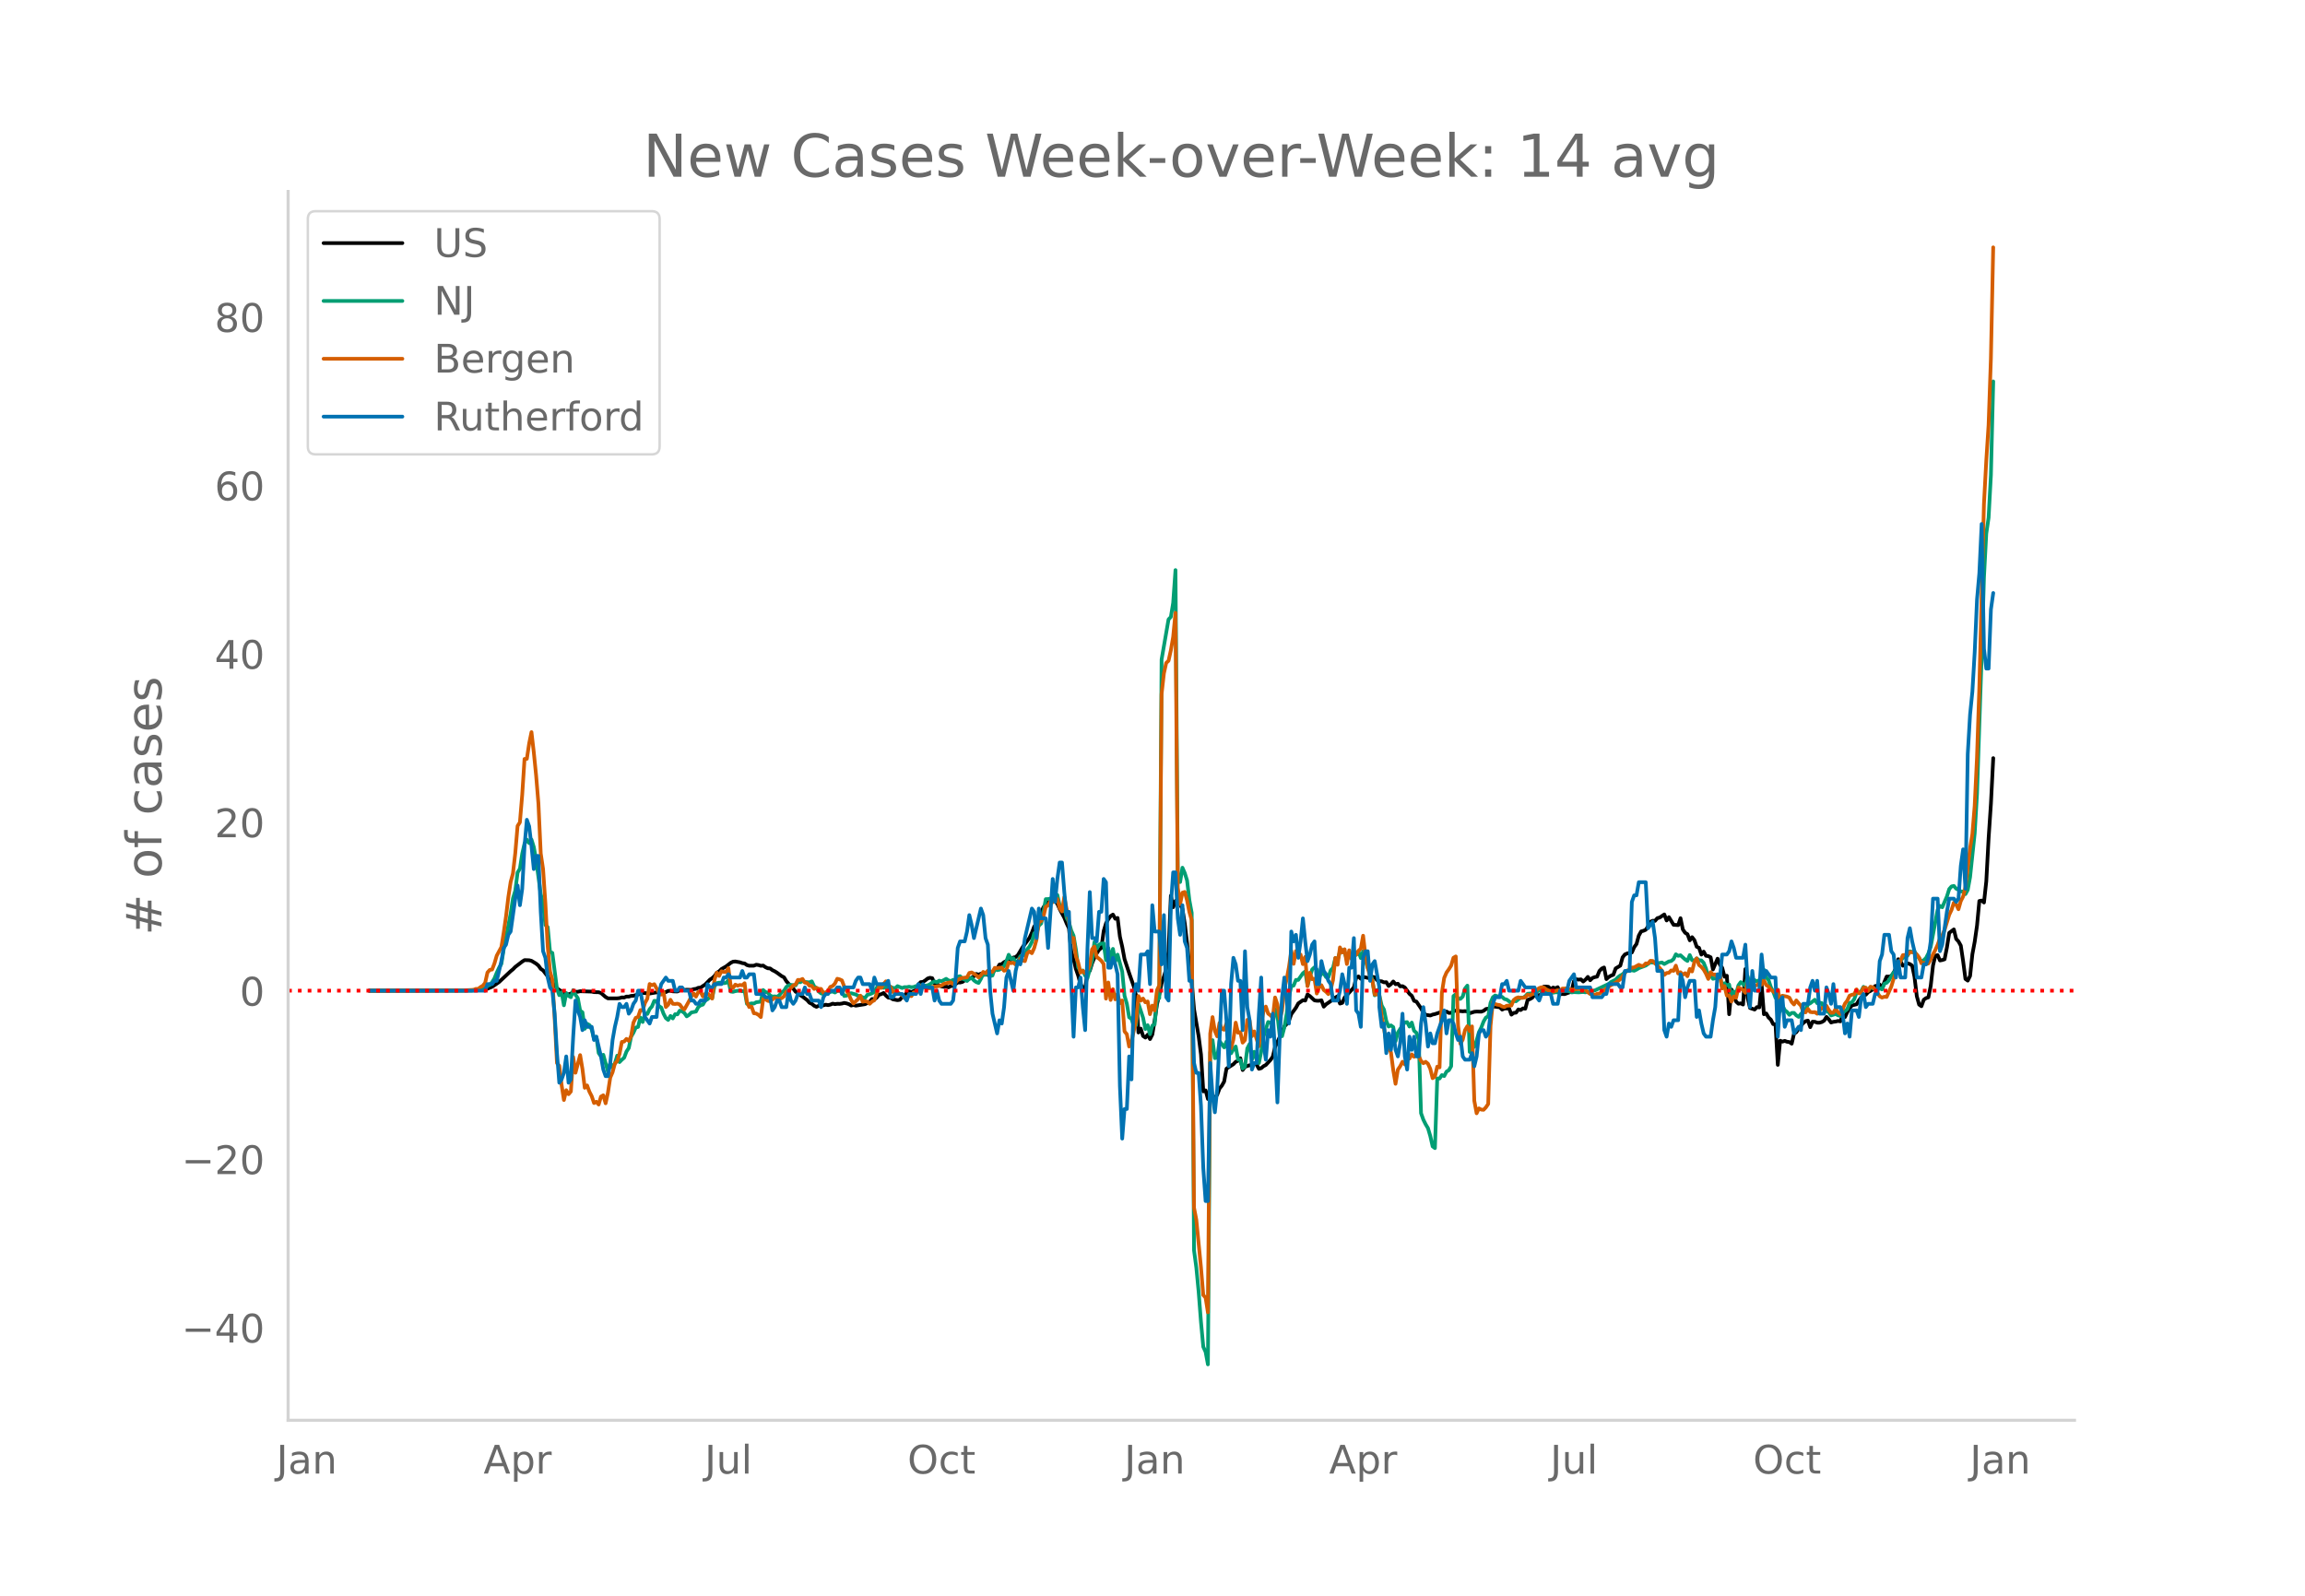 <svg height="864" viewBox="0 0 936 648" width="1248" xmlns="http://www.w3.org/2000/svg" xmlns:xlink="http://www.w3.org/1999/xlink"><defs><style>*{stroke-linecap:butt;stroke-linejoin:round}</style></defs><g id="figure_1"><path d="M0 648h936V0H0z" style="fill:#fff" id="patch_1"/><g id="axes_1"><path d="M117 576.72h725.4V77.76H117z" style="fill:none" id="patch_2"/><path clip-path="url(#pf8b1757e3a)" d="m149.973 402.288 41.392-.106 4.704-.253 1.881-.428 1.882-.797 1.881-1.272.94-.654 4.705-4.407.94-.77.941-.963 2.822-2.166.94-.61 1.882.062.941.238 1.882 1.137.94.786.941 1.334.94.63 5.645 7.3 1.882 1.245 1.881.975.94.21.942-.303.94-.7 1.882-.06.94-.208 4.704.151.94.213 1.882.046.941.3 1.882 1.65.94.538 3.763-.01.941-.1.94-.278.941.053.941-.405.94.028.942-.295.94-.049 1.882-.528.94-.51.941-.12 2.823.25 2.822-.477.94.105.941-.24 1.882.026.94-.491.941-.038.94.226 1.882.065.941-.536.94-.357.942.295.94-.126 1.882.073.94-.312.941-.116.941-.428.94-.088 1.882-1.253 1.882-1.95.94-.63.941-.859.94-1.333.942-.555.94-.939 1.882-1.07 1.881-1.466.941-.468.94-.076 1.882.337.94.333.942.138.94.654.941.27 1.882-.027.94-.388.941.135.94.305.942-.105.94.664.941.445.94.059.941.707.941.448.94.601 1.882 1.376.941.476.94 1.57 1.882 2.131.941.882.94 1.254.942.531.94.87.941.587 1.881 1.433.941 1.076.94.429.942.784.94.44.941-.428.94-.03.942-.146.94-.261.941.178.94-.205.942-.406.94.217.941-.152.94.041.941-.133.941-.253.94.187.942.307.94.558.941-.238.94.287 3.764-.601 1.881-.98.941-1.116.94.12.941-.657.941-1.19.94-.25.942-.474.94 1.057.941.823.94.106.942.59 1.881.356.94-.167.942-1.164.94-.402.941-1.4.94-.482.941.314 1.882-.856.94-2.187.941-.989.941-.104.94-.612.942-.761.94-.3.941.178.94 2.182 1.882.7.941.449.94.172.941-.177.941.391.941-.52.94-.074 1.882-1.395.94.023.942-.222.94-.654.941-.237 1.882-.86.94-.578.941-.93.94.295.942-.397.94.568.941-.523.94.489.941.014.941-.704.94-1.633.942-.158.94-1.756.941-.168.94-.805.942-.488 1.881-.565.94-.847.942-.145.94-.88 1.882-3.18 1.881-2.532.94-1.294.942-2.028.94-2.496.941-1.277.94-1.992.942-2.538.94-2.045 1.882-2.533 1.881-.526.941.508.94 1.16.941 2.146 1.882 3.498.94 2.315.941 1.971.941 9.44.94 3.102.942 3.992.94 2.712.941 3.579.94 1.154.942.657.94-6.765.941-.608.94-3.08.941-2.248.941-1.772.94-1.433.942-.762.94-6.848.941-3.138.94-1.663.942-1.263.94-.62.941 1.707.94-.337.942 7.61.94 4.083.941 5.056 1.881 5.682 1.882 5.404.94 3.847.941 14.842.941-1.573.94 2.986.942.66.94-1.187.941 1.78.94-1.863.942-5.63.94-6.577.941-4.02.94-4.628.941-2.642.941-3.281.941-6.96.94-22.61.941 4.662.941-2.555.94.968.942.33.94 2.07.941 5.83.94 7.982.942 9.265.94 6.541.941 11.016 1.882 11.006.94 7.32.941 15.021.94-.403.941 3.494.941-3.049.94 2.327.942.23.94-1.229.941-2.529.94-1.161.942-1.662.94-5.244 2.823-1.816.94-.98.941-.404.94-1.035.941 4.787.941-1.298 1.882-.657.94.218.941-1.03.94.568.942 1.711.94-.263.941-.802.94-.498 1.882-2.04.941-1.334.94-3.95 2.823-6.07.94-2.247.941-.986.941-1.43.94-2.601 1.882-2.591.941-1.73 1.882-1.328.94.166.941-2.502.94.679 1.882 1.744.94.136h.942l.94-.165.941 2.574.94-.96 2.823-1.941.94-.816.942-.524.94 2.997.941-.295.94-2.187 3.764-4.068.94-3.972.941-.51.94.945.942-.744 2.822.573.94-.618.941.184.941 1.178.94.4.941.066.941.42.941-.061.94 1.54.941-.735.941-1.088.94 1.104.942-.2.94 1.066.941-.082.94.56 1.882 2.563.941.798.94 2.052.942.3 1.881 2.77.94 1.823.941.77 1.882.292.94-.385.941-.195 2.823-.953.94.181.941-.264.94.572.942-.037.94-.71.941-.166 2.822.253.94-.082.942.124.94.741 1.882-.607.94-.08 1.882.044.94-.353.942-.73.94-.14.941-.285.94-.55.941.036 1.882.24.94.95.941-.44 1.882-.052.94 2.535.941-.716.941-.095.94-1.304.942.25.94-.686.941.134.94-3.559.941-.341.941-.547.94-1.175.942.152.94-.02.941-.347.94-3.119.942-.03.94.106.941.985.94-.69.942.31.94-.46.941 2.871.94-.103.941.046 1.882-.694.94-.61.941-4.01.941-.714.94.156.942-.116.94.87.941-.78.94-1.088.942 1.358.94-.94.941-.34.94-.193.941-2.314.941-.963.941-.438.94 4.724.941-.85.941-.556.94-.346.942-2.587 1.881-1.137.94-3.365.942-1.186.94-.4 1.882-.395.94-2.144.941-1.29.941-3.424.94-1.691.941-.255.941-.415.94-1.436.942-1.813.94-.42.941.06.94-1.105.942-.243 1.881-1.265.94 2.451.942-1.344 1.881 3.098 1.881.128.941-2.807.94 4.561.942 1.366.94.568.941 2.49.94-1.276.942 1.222.94 2.67.941.437.94 2.747.942-1.211.94 1.692.941.137.94.458.941 4.953 1.882-4.381.94 2.464.941 1.24.941 3.63.94-.41.942 15.636.94-10.047 1.882 4.932.94.853.941-.149.941.48.94-14.426.941 11.796.941 4.023 1.882.638.94-1.002.941.139.94-9.418.942 12.177.94-.305.941 1.63.94.875.942 1.82.94.065.941 16.483.94-9.81.941.37.941-.3.94.362.942.12.94.655.941-4.078.94-.595.942-1.499 1.881-2.254.94-.722.942-.218.94 2.653.941-2.204.94.031.941.356.941.01.941-.267.94-.559.941-1.521.941.979.94 1.293.942-.281.94-.118.941-.236.94.167.942-2.422.94.687.941-2.033.94-1.539.941-1.175 1.882-.45.94-1.538.941-1.296.941-.762.94-.292.942-1.065.94-.465.941-.614.94-1.367.942-.17.94-.47.941 1.692.94-2.69.942-2.224.94.019.941-.235.94-1.338.941-1.86.941-3.63.94.948.942 1.702.94-.34.941-.624.94.28.942.646.94 4.535.941 7.868.94 3.412.942.665.94-2.623.941-.671.94-.31.941-4.63.941-8.293.94-4.004.942-.213.94 2.169.941-.18.94-.308.942-4.78.94-5.949 1.882-1.398.94 3.869.941 1.016.941 1.699.94 6.332.941 7.207.941.668.94-1.897.942-8.847.94-5.053.941-6.573.94-9.97.942-.172.94.795.941-8.594.94-17.498.942-14.025.94-18.512h0" style="fill:none;stroke:#000;stroke-linecap:round;stroke-width:1.5" id="line2d_1"/><path clip-path="url(#pf8b1757e3a)" d="m149.973 402.287 41.392-.074 2.822-.179 1.882-.443.94-.412.941-.828.94-.38.942-1.141.94-1.52.941-2.33.94-2.022.942-1.543.94-5.943 2.823-14.483.94-6.18.941-3.138.94-7.373.941-1.537.941-6.095.94-4.167.942-1.55.94 1.421.941-1.45.94 3.043.942 5.255 1.881 13.908.94 3.757.942 8.721.94.866.941 10.03.94.452 1.882 14.595.94 2.577.942-1.199.94 5.294.941-4.978.94 1.15.942.547.94-2.86.941 1.881.94 1.386.942 5.025.94.701.941 6.692.94-2.041.941.522.941 1.843.94 3.84.942-.867.94 6.554.941 1.32.94-.616 1.882 6.832.941-3.419.94 1.686.942-1.623.94-3.121.941 2.61.94-.971.941-.787.941-2.522.94-1.43.942-4.62.94-1.573.941-2.104.94-.267.942-3.809.94 1.801.941-3.366.94.116.942-1.967.94-1.1.941-2.272.94.03.941 2.083.941.607.94 2.503.942 1.799.94.74.941-1.629.94 1.02.942-1.724.94.072.941-1.51.94.291.942.66.94 1.362.941-.6.94-.973 1.882-.377.941-1.812.94-.726.941-.287.941-1.644.94-.525.942-.892.94.402.941-4.802.94-1.257.942-.184.94.011.941.198.94-.143.941-1.034.941 4.57.941.119.94-.289 1.882-.264.94.341.942-.302.94 5.371.941.074.94-.245.942.086.94-.545 1.882-.234.94-4.73.941.842.941.192.94 1.183.941.448.941-.077.94.126.942-.6.94-1.198.941-.578.94-1.556.942-.699.94-.176 1.882.212.94-1.485.941.209.941-.512.94.388 1.882.173.94-.415.942 2.03.94.69.941 1.41.94.757.942.28.94-.063.941-.88.94.06.942-.148.94.405.941-.658.94-.038.941.107.941 1.997.94-.138.942-.693.94-.308 1.882.545.94.541.941.207.941.39.94.248.942-1.304.94-.192.941-.388.94-.556.941-1.724.941-1.02.94.756.942.316.94-.192.941.066.94-.286.942.442.94.119.941-.836 1.882.767.94-.36.941.03.94-.204.941.215.941-.1.941-.373 1.881-.325.941.009.94.14.942-.1.94-.453.941-.712.94-.454.942.355.94-.658.941.262 1.881-1.001.941.627.941.291.94-.503.941.597.941-1.895.94-.176.942 1.023.94.33.941.575.94-.905.942-.358.94 1.037.941.68.94.349.942-1.64.94-2.12.941.476.94-.798.941 1.356.941-.302.94-2.91.942.745.94-.181.941-.825.94-.578.942-1.966.94-2.712.941 1.694.94-.247.942 1.57.94-.487.941-1.875.94-.608.941.137.941-2.376.94-1.144.942-1.832.94-3.559.941.05.94-3.14.942-.84.94-4.667.941-5.256.94-.024.942-.198.94-.594.941-.765.94-.121.941 4.189.941 2.31.94-1.848.942 4.686.94 1.697.941 3.408.94 2.109.942 5.55.94 7.3.941 1.517.94-.225.942 2.049.94 1.017 1.882-7 .94-7.593.941 2.72.94-1.707.942-.427.94-.099.941 6.826.94-4.903.942 4.804.94-4.472.941 5.064.94-2.734 1.882 6.895.941 9.82.94 3.219.941 5.5.941.641.941 2.893.94-.335.941-8.738 1.882 5.74.94 4.57.941-1.55.941 3.655.94-3.457.942-.537.94-9.793.941-.905.94-137.443 2.823-16.31.94-.979.941-5.753.941-13.286.94 124.663.942 2.013.94-5.822.941 2.142.94 3.017.942 8.042.94 5.115.941 137.05.94 7.058.942 9.826.94 12.175.941 10.135.94 2.066.941 5.06.941-126.635.94-5.025.942 7.302.94-.234.941-6.716 1.882 2.575.94-2.355.941 4.585.94.165.942-1.614.94-1.12.941 5.261.94.254.941 3.42.941-.764.94-7.392.942-1.84.94 6.276.941-3.083.94 3.245.942 1.342.94-4.626.941-6.155 1.882-5.91.94.316.941.498.94-6.086.941 2.48.941 8.389.94.187.942-3.628.94-5.528.941-6.939.94-4.274.942-.206.94-2.294.941.006 1.882-2.698.94-.734.941 5.759.94-3.609.941-2.956.941-.886.94.839.942 3.058.94-1.185.941-.212.94 1.485.942.1.94-2.861.941-.954.94-4.002.942.556.94-3.202.941-.684.94.825.941 3.16.941-1.895.94 1.067.942-1.312.94.124.941-1.318.94 2.654.942-2.766 1.881 6.9.94 1.738.942 3.078.94 6.18.941-2.17.94 2.057.941 4.243.941 1.659.941 4.623.94 2.269.941-.473.941.687.94 5.715.942-3.46.94-1.496 1.882-2.648.94-.127.941 1.818.941-1.617.94 3.33.942.807.94 2.863.941 29.793.94 2.632.941 1.887.941 1.573.94 3.204.942 4.172.94.71.941-28.276.94.014.942-1.392.94.394.941-1.807.94-.55.942-1.64.94-28.484.941-.748.94 1.868.941-.003.941-.916.94-3.273.942-1.171.94 26.93.941-3.311.94 1.265.942-2.651.94-3.353.941-1.845.94-2.45.942-1.61.94-.514.941-5.484.94-2.25.941-.71.941.328.94-.041.942.277.94.867.941.22.94.676.942.831.94-1.02.941.19 1.882-1.513.94.11.941-.627.94-1.01 1.882-.184.94.198.942-.784.94-.608.941-.024.94.096.942.396.94.072.941.277.94.152.942-.204.94.074 1.882-.66 1.881.025.94.17.942.474.94-.138 1.882.102 1.881-.149.941.14 1.882-.5.94-.014.941-.253 5.644-2.651.941-.784 1.882-.938.94-1 .941-.677.94-.515.942-.899.94-.525.941.008.94-.22.942.2.94-.459.941-.594 2.822-1.056 1.882-1.33.94.142.941-.245.94.518 1.882-.325.941.622 1.882-1.065.94-.157.941-.792.94-1.936.941.624.941-.236 1.882 1.7.94.607.941-2.39.94 2.099.942.179.94-.927.941.77.94.055.942.979.94 2.327.941 3.435.94-.812.941 1.538.941-.217.94-.493.942-.88.94 5.371.941-1.98.94.858.942-.338.94 4.978.941-2.142.94 1 .942-3.511.94-1.293 1.882 1.532.94-3.886.941 3.83.94-.714.942-1.56.94.51.941-.545.94 1.003.942-5.228.94 3.133.941 1.028.94 2.935.942 1.746.94 2.564.941.159.94 5.393.941-2.39.941 1.851.94.751.942 1.177.94-.775.941-.025.94 1.01.942.607.94-1.221 1.882-1.694.94-2.14.941-.473 1.882-1.427.94 1.38.941-.212.941.212.94 2.423.941.754.941.45.94 1.362 1.882-.602.941.564.94.242.942-1.287 1.881-1.458.94-2.541.941-.237.941-1.281.941-2.654.94-.18.941-.4.941-1.786 1.882 1.472.94-1.334 1.882.894.94-.039.941-.432.941.49.94-2.3.942-.398.94-.954.941-1.739.94-1.465.941-.828.941-3.056 1.882-2 1.881-.934.94-1.793.942.22.94-.163.941 1.46 1.882 2.619.94-.517.941-.924.94-1.843.941-2.643 2.823-15.099.94-1.56.941.556 1.882-4.364.94-3.012.941-1.075.94-.217.942 1.122.94.45.941.686.94.013.941 1.06.941-1.717.94-5.16 1.882-17.782.941-16.081 1.882-55.797.94-32.054.941-17.789.94-6.455.942-17.307.94-38.052h0" style="fill:none;stroke:#009e73;stroke-linecap:round;stroke-width:1.5" id="line2d_2"/><path clip-path="url(#pf8b1757e3a)" d="m149.973 402.287 37.63-.105 3.762-.183.94-.079.941-.367h.941l.941-.733.94-.55.941-1.154.941-4.219.94-1.048.942-.157.94-2.437.941-3.197 1.882-3.485.94-5.817.941-6.578.94-7.835.942-6.184.94-3.485.941-8.228.94-11.059.941-1.467.941-11.19.94-14.543.942-.052.94-6.263.941-4.586.94 8.202.942 9.408.94 11.425.941 20.256.94 6.315.942 13.836.94 17.61.941 10.114.94 3.302.941 15.696.941 18.212.94 1.1.942 7.81.94 6.105.941-3.983.94 1.625.942-1.1.94-14.02.941 6.394 1.882-7.154.94 5.66.941 7.625.94-.97.941 2.543.941 1.834.94 2.778.942-.524.94 1.126.941-3.223.94-.524.942 3.25.94-4.272.941-6.158.94-2.175.942-3.511.94-1.048.941-2.857.94-4.9.941-.157.941-1.074.94.812.942-1.887.94-5.503.941-1.965.94-.34.942-2.805.94.08.941-2.988.94-1.703.942-6.001.94.524.941-.446 1.881 3.433.941.812.94-1.205.942 6.237.94-.917.941-2.018.94 1.624.942.08.94-.132.941.34.94 1.31.942.682 1.881-3.354.94-1.86.941-1.284.941 1.31.941-1.887.94-.105.941 1.94.941-1.101.94-.026.942.655.94 1.31.941-7.652.94-2.882.942 1.336.94-1.886.941.262.94.052.941-1.598.941 7.206.941.864.94-1.362.941.445.941-.314.94.157.942-.865.94 7.573.941 2.123.94-.21.942 2.725.94.105.941.55.94.892.942-7.311.94.026.941.681.94.183 1.882-1.415 1.882.525.94-.394.941-.707.94-1.887.942-.262.94-1.258.941-1.048.94-.367.942-1.86.94.026.941-.42.94 1.494.941.158.941 1.1.94.053.942 1.257.94-.471.941.445h.94l.942 1.599.94-.157.941-.63.94-1.624.942-.34.94-1.023.941-1.939.94.236.941.42.941 2.515 1.882 3.275.94 2.123.941 1.467 1.882-1.781.94-1.39.941 2.464.94-.184.942.132.94.89.941-.917.94-.498 1.882-5.424.94.393.942-1.598.94-1.075.941 1.415.94.944.942 1.965.94-.105.941.131.94.76.942.42.94 1.205.941-.393.94-.524.941.183.941-1.546.941.105.94-.393.941-2.28.941.236.94.472.942.21.94.025.941-.576 1.882-.183 1.881-.367.94-.682 1.882-.471.941-.184.94.813.941-.55.941-1.128.94-.602.942-.288 1.881-.21.94-1.808.942-.21.94.524.941.655.94.865.942-.89.94-1.363.941.55.94-1.022.941.314.941.131.94-1.624.942.105.94-.158.941.053.94 1.179.942-.262.94-3.118.941.314.94-.21.942.76.94-.786.941-1.73.94.892.941.235.941-3.196.94-.787.942.76.94-2.07.941-3.38.94-7.128.942-.471.94-1.86.941-3.958.94-.524.942-1.625.94.341.941-1.73.94.394.941 3.8.941 1.257.94-5.843 1.882 9.748.941 8.62.94-1.781.942 7.494.94 2.516.941 4.088.94-.786.942 1.074.94-1.31.941-2.044.94-6.446.941-1.075.941 4.245.94.682.942.864.94 1.31.941 14.046.94-6.55.942 7.1.94-4.402.941 4.14.94-2.148.942 3.694.94-1.074.941 12.552.94 1.127.941 5.005.941-2.123 1.882-8.569.94-9.8.941 1.86.94-.838.942 1.52.94-.34.941 5.161.94-3.485.942 1.966.94-8.202.941-1.966.94-118.26.941-8.411.941-4.298.941-.838.94-4.245.941-5.45.941-9.775.94 111.578.942 6.76.94-4.716.941-.289.94 3.38.942 4.77.94 3.276.941 116.766.94 4.9 1.882 19.286.941 11.32.94 1.023.941 6 .941-113.176.94-6.734.942 5.607.94 2.201.941-5.424.94 2.385.942.367.94-2.568.941 7.573.94 2.515.942-3.537.94-6.866.941 4.114.94-.262.941 4.271.941-1.048.94-8.202.942.42.94 6.21.941-1.94 1.882 6.028.94-9.12.941-5.057.94-1.939.942 2.857.94.68.941 1.023.94-8.255.941 2.83.941 5.896.94-3.327.942-8.962.94-3.826.941-5.058.94-6.55.942 5.345.94-5.215.941 1.782.94-.34.942 3.878.94-2.935.941 11.897.94-5.477.941 2.647.941-.184.94 6.001.942-2.542.94-.838.941 1.939.94.707.942.97.94-1.756.941-3.93.94-9.015.942 2.778.94-7.05.941 2.071.94-1.31.941 6 .941-5.58.94 3.484.942-3.197.94 1.52.941-1.624.94-.839.942-5.267.94 8.045.941 4.821.94 3.8.942 1.598.94 5.634.941-.078.94.393.941 8.569.941 4.769.941 5.765.94 2.646.941 1.31.941 7.233.94 5.634.942-5.739.94-1.389.941-1.834.94 1.074.942-2.49.94.132.941-1.703.94.97.942-1.101.94.76.941 2.043.94.918.941-.577.941.786.94 2.07.942 3.8.94-.655.941-4.036.94.315.942-30.292.94-6.027.941-2.201.94-1.31.942-1.52.94-3.171.941-.55.94 28.143.941 7.363.941-1.703.94-3.904.942-1.573.94 2.018.941-1.939.94 30.213.942 5.084.94-1.991.941.497.94.08.942-.997.94-1.389.941-31.68.94-9.565.941.707.941.263.94.13.942.55.94.263.941-.55 1.882-.079.94-2.201.941-.786.94-.341.942.262 1.881-.236.94-1.127.941.315 1.882-.97.94-1.31.941-.681.941-.34.94.078.942.734.94.471 1.882.524 1.881-.602.941.183.94-.839 1.882-.078.94.367 1.882.13 1.882-.34.94.236.941-.184.941.394.94.943.942.707.94.105.941.34.94-.523.941-.053 1.882-1.31 2.822-2.175 1.882-.97 1.881-1.362.94-1.153.942-1.467.94-.996.941-.184.94-.97.942-.078 1.881-1.048.94.42.941.026.941-1.022.94.078.942-1.127.94.053.941 1.048.94.681 1.882 2.254.941 1.703.94-.786.942-.079.94-.97.941.184.94-2.122.941 3.197.941-.524.94 1.022.942-.63.94 1.232.941-2.935.94.996.942-3.8.94-1.493.941 2.673.94.76.942 1.1.94 1.651.941 2.149.94-2.752.941.996.941-.052.94 1.31.942-1.546.94 5.87.941-.944.94 3.852.942-.026.94 2.49.941-2.097.94.55.942-4.166 1.881.943.94 1.206.941-4.036.941 1.992h.94l.942-.944.94-.104.941-.786.94.55.942-1.835.94 2.018.941.63.94 1.205 1.882 1.44.941-1.414.94 4.48.941-2.017 1.882.367.94.42.941 1.755.941 1.022.94-1.651.942 1.153.94.97.941 2.567.94.158.942-1.415.94 1.257.941.131.94-.078.941.655.941-1.336.941-.996.94.367.941-1.258.941 1.65.94 1.206.942-.052.94-1.599.941 1.389.94.76.942-1.965.94-2.28.941-1.206.94-1.991.941-.393.941-.184.941-1.991.94 1.598.941-.262.941-2.044h.94l.942 1.363.94-1.73.941.21.94.839 1.882 2.83.941.524.94-.34.942.078 1.881-4.193.94-3.144 1.882-4.874.94-2.595.942-2.175 1.881-.183.94-1.074 1.882.21.941.76.94 1.23.942 2.385.94-.21.941.472.94-.183.941-1.625.941-2.07.94-1.782.942-2.096.94-2.647.941-1.179.94-2.201 1.882-6.184.941-1.966.94-2.934.942.707.94 1.94.941-3.303.94-1.834.941-3.747 1.882-15.854.94-5.738.941-11.504.941-19.653.94-28.065 1.882-74.787.941-17.53.94-14.596.942-26.965.94-45.202h0" style="fill:none;stroke:#d55e00;stroke-linecap:round;stroke-width:1.5" id="line2d_3"/><path clip-path="url(#pf8b1757e3a)" d="M149.973 402.287h47.036l.941-2.67h1.882l.94-1.334h.941l1.882-8.008.94-5.338.941-1.335.94-4.004.942-1.334 1.881-13.347.94-5.338.941 8.008.941-6.673.94-17.35.942-10.678.94 2.67.941 8.007.94 9.343.942-5.339h.94l.941 22.689.94 16.015.942 2.67.94 8.007.941 4.004.94 1.335.941 9.342.941 16.016.94 12.012.942-1.335.94-2.67.941-6.672.94 10.677.942-1.335.94-17.35.941-14.681.94 4.004.942 2.669.94 5.339.941-4.004.94 2.669h1.882l.94 5.338.942-1.334 1.881 8.008.94 5.338.942 2.67h.94l.941-5.34.94-9.342.942-5.338.94-4.004.941-5.338.94 1.334h.941l.941-1.334.94 4.003.942-1.334.94-2.67.941-1.334.94-4.004h.942l1.881 10.677 1.882 2.67.94-2.67h1.882l.94-9.342.941-4.004 1.882-2.67.94 1.335h1.882l.94 4.004h.941l.941-1.335h.94l.942 1.335h1.881l.94 4.004h.941l.941 1.335h.941l.94-1.335h1.882l.94-6.673.942 1.334h.94l.941-1.334h2.822l.941-2.67h.94l.941-1.334.941 1.334h3.763l.94-2.669.942 2.67h.94l.941-1.335h1.882l.94 8.008h2.823l.94 1.334h1.882l.94 5.339.941-1.335.94-2.67h.942l.94 2.67h1.882l.94-6.673.941 4.004.941 1.335.94-1.335.942-2.67h1.881l.94-2.669.941 2.67h.941l.94 2.669h2.823l.94 2.67.942-4.005.94-1.334h.941l.94-1.335h1.882l.941-1.335h.94l.941 2.67.941-2.67h3.763l.94-2.669.942-1.335h.94l.941 2.67h2.822l.941 2.669.94-5.339.941 2.67h3.763l.941-1.335.94 6.673h.942l.94-1.334h2.823l1.881 2.669.94-2.67h2.823l.94-4.003.941 4.004.941-4.004.94 1.334h2.823l.94 5.339.942-4.004.94 4.004.941 1.335h3.763l.94-1.335.941-8.008.941-13.346.94-2.67h1.882l.941-4.003.94-6.673.942 4.003.94 5.339 2.823-12.012.94 2.67.941 9.342.94 2.67.941 18.684.941 9.342 1.882 8.008.94-5.338.941 1.334.94-6.673.942-12.012.94-2.669 1.882 8.008.94-8.008.941-4.004.941 1.335.94-4.004.941-6.673 2.823-12.012.94 1.335.941 10.677.94-12.012.942 4.004h1.881l.94 12.012 1.882-28.027.941 9.342.94-9.342.941-6.673h.941l.94 12.011.942 9.343.94-1.335.941 29.362.94 21.354.942-20.02h.94l.941-4.004.94 12.012.942 9.343.94-33.366.941-22.689.94 18.685h.941l.941 1.335.94-12.012h.942l.94-13.346.941 1.334.94 34.7h.942l.94-4.003.941 2.669.94 4.004.942 45.377.94 21.354.941-12.011h.94l.941-21.354.941 9.342.941-34.7.94-4.004.941 2.669.941-14.68h1.882l.94-1.336.941 13.347.94-32.031.942 10.677h1.881l.94 13.346.941-20.02.941 33.366.941 1.335.94-38.704.941-13.347h.941l.94 18.685.942 6.673.94-12.011.941 14.68.94 2.67.942 13.346h.94l.941 33.366.94 4.004h.942l.94 13.346.941 25.358.94 13.346h.941l.941-56.054.94 13.346.942 6.673.94-9.342 1.882-40.039h.94l.941 12.012.941 18.684.94-33.365.942-10.677.94 2.669.941 6.673h.94l.941 20.02.941-32.032.94 22.69.942 5.338.94 20.019.941-2.67h.94l.942-20.019.94-14.68.941 26.692.94 6.673.942-12.011.94 2.669.941-9.343.94 16.016.941 20.02.941-26.693.94-16.016.942-8.008 1.881 18.685.94-37.37.942 4.005.94-2.67.941 9.343.94-6.673.942-9.343.94 9.343.941 8.007.94-2.669.941-4.004.941-1.334.94 17.35h.942l.94-9.343.941 4.004.94 1.335.942 2.67.94 1.334.941 6.673h1.882l.94-4.004.941-6.673.94 4.004.941 8.008.941-14.681h.94l.942-12.012.94 29.362.941 1.334.94 5.339.942-28.027.94-2.67h.941l.94 12.012.942-6.673.94-1.335 1.882 10.677v8.008l.94 8.008.941-1.335.941 12.012.94-8.008.941 6.673.941-8.007.94 8.007.942 2.67.94-5.339.941-12.012.94 17.35.942 5.339.94-13.346.941 5.338.94-5.338.942 8.008h.94l.941-13.347.94-6.673.941 6.673.941 9.343.94-5.339.942 4.004h.94l.941-4.004 1.882-5.338.94-4.004.941 9.342.94-5.338h.942l.94 1.334.941 4.004.94 2.67.941-1.335.941 8.008.94 1.334h1.882l.941-2.67.94 5.34.942-4.004.94-9.343.941-1.334h.94l.942 2.669.94-1.335.941-8.008.94-4.003.941-2.67h1.882l.94-5.338h.941l.941-1.335.94 4.004h3.764l.94-4.004 1.882 2.67h3.763l.94 4.003.941 1.335.941-2.67h3.763l.94 4.005h1.882l.941-5.339h2.822l.94-4.004 1.882-2.67.941 5.34h5.645l.94 4.003h3.763l.941-1.334h.94l.941-4.004h3.763l.941 1.334h.94l.942-6.673h1.881l.94-28.027.942-2.67h.94l.941-5.338h2.822l.94 18.685 1.882-2.67.941 6.674.94 13.346h1.882l.941 24.024.94 2.669.942-5.339.94 1.335.941-2.67h1.881l.941-18.684.94 2.67.942 6.672.94-4.004.941-2.669h1.882l.94 14.681.941-2.67.94 5.34.942 4.003.94 1.335h1.882l.94-6.673.941-5.339.94-13.346.942 1.334.94-9.342h1.882l.94-1.335.941-4.003.941 2.669.94 4.004h2.823l.94-5.339.941 16.016.941 9.342.94-14.68.942 8.007h1.881l.94-14.68.942 9.341.94-2.669 1.882 2.67h1.881l.941 24.023.94-14.681.941-1.335.941 12.012.94-2.67h1.882l.941 5.34 1.882-2.67.94 1.335.941-10.677h1.882l.94-6.674.941-2.669.94 4.004.941-4.004.941 13.346h1.882l.94-10.677.941 2.67.94 4.004.942-8.008.94 9.342h1.882l.94 2.67.941 8.007.941-4.004.94 5.339.941-10.677h1.882l.94 2.669.941-8.008.941-1.334.94 5.338.942-1.334h1.881l.94-4.004h.942l.94-13.347.941-2.669.94-8.008h1.882l.941 6.673.94 1.335.941 9.342.941-6.673.94 6.673h1.882l.941-16.015.94-4.004.942 5.339.94 4.003.941 10.677h1.882l.94-5.338h.941l.94-2.67.941-6.672.941-17.35h1.882l.94 21.353.941-2.669 1.882-13.346.94-5.339h1.882l.94 1.335.941-1.335.941-13.346.94-6.673.941 16.016.941-54.72.94-16.016.942-9.342.94-16.016.941-21.354.94-10.677.942-20.019.94 50.716.941 8.008h.94l.942-24.024.94-6.673h0" style="fill:none;stroke:#0072b2;stroke-linecap:round;stroke-width:1.5" id="line2d_4"/><path clip-path="url(#pf8b1757e3a)" d="M117 402.287h725.4" style="fill:none;stroke:red;stroke-dasharray:1.5,2.475;stroke-dashoffset:0;stroke-width:1.5" id="line2d_5"/><path d="M117 576.72V77.76" style="fill:none;stroke:#d3d3d3;stroke-linecap:square;stroke-linejoin:miter;stroke-width:1.25" id="patch_3"/><path d="M117 576.72h725.4" style="fill:none;stroke:#d3d3d3;stroke-linecap:square;stroke-linejoin:miter;stroke-width:1.25" id="patch_4"/><g id="matplotlib.axis_1"><g id="xtick_1"><g style="fill:#696969" transform="matrix(.16 0 0 -.16 112.24 598.378)" id="text_1"><defs><path d="M9.813 72.906h9.859V5.078q0-13.187-5-19.14-5-5.954-16.094-5.954h-3.75v8.297h3.078q6.531 0 9.219 3.672Q9.813-4.39 9.813 5.078z" id="DejaVuSans-74"/><path d="M34.281 27.484q-10.89 0-15.093-2.484-4.204-2.484-4.204-8.5 0-4.781 3.157-7.594 3.156-2.797 8.562-2.797 7.485 0 12 5.297 4.516 5.297 4.516 14.078v2zm17.922 3.72V0H43.22v8.297Q40.14 3.328 35.547.953q-4.594-2.375-11.234-2.375-8.391 0-13.36 4.719Q6 8.016 6 15.922q0 9.219 6.172 13.906 6.187 4.688 18.437 4.688h12.61v.89q0 6.203-4.078 9.594-4.078 3.39-11.453 3.39-4.688 0-9.141-1.124-4.438-1.125-8.531-3.375v8.312q4.921 1.906 9.562 2.844 4.64.953 9.031.953 11.875 0 17.735-6.156 5.86-6.14 5.86-18.64z" id="DejaVuSans-97"/><path d="M54.89 33.016V0h-8.984v32.719q0 7.765-3.031 11.61-3.031 3.858-9.078 3.858-7.281 0-11.484-4.64-4.204-4.625-4.204-12.64V0H9.08v54.688h9.03v-8.5q3.235 4.937 7.594 7.374Q30.078 56 35.797 56q9.422 0 14.25-5.828 4.844-5.828 4.844-17.156z" id="DejaVuSans-110"/></defs><use xlink:href="#DejaVuSans-74"/><use x="29.492" xlink:href="#DejaVuSans-97"/><use x="90.771" xlink:href="#DejaVuSans-110"/></g></g><g id="xtick_2"><g style="fill:#696969" transform="matrix(.16 0 0 -.16 196.34 598.378)" id="text_2"><defs><path d="M34.188 63.188 20.797 26.906h26.812zm-5.579 9.718h11.188L67.578 0h-10.25l-6.64 18.703h-32.86L11.188 0H.78z" id="DejaVuSans-65"/><path d="M18.11 8.203v-29H9.077v75.484h9.031v-8.296q2.844 4.875 7.157 7.234Q29.594 56 35.594 56q9.968 0 16.187-7.906 6.235-7.907 6.235-20.797T51.78 6.484q-6.218-7.906-16.187-7.906-6 0-10.328 2.375-4.313 2.375-7.157 7.25zm30.578 19.094q0 9.906-4.079 15.547-4.078 5.64-11.203 5.64-7.14 0-11.218-5.64-4.079-5.64-4.079-15.547 0-9.906 4.078-15.547 4.079-5.64 11.22-5.64 7.124 0 11.202 5.64t4.078 15.547z" id="DejaVuSans-112"/><path d="M41.11 46.297q-1.516.875-3.297 1.281Q36.03 48 33.89 48q-7.625 0-11.703-4.953-4.079-4.953-4.079-14.234V0H9.08v54.688h9.03v-8.5q2.844 4.984 7.375 7.39Q30.031 56 36.531 56q.922 0 2.047-.125 1.125-.11 2.484-.36z" id="DejaVuSans-114"/></defs><use xlink:href="#DejaVuSans-65"/><use x="68.408" xlink:href="#DejaVuSans-112"/><use x="131.885" xlink:href="#DejaVuSans-114"/></g></g><g id="xtick_3"><g style="fill:#696969" transform="matrix(.16 0 0 -.16 286.134 598.378)" id="text_3"><defs><path d="M8.5 21.578v33.11h8.984V21.922q0-7.766 3.016-11.656 3.031-3.875 9.094-3.875 7.265 0 11.484 4.64 4.234 4.64 4.234 12.656v31h8.985V0h-8.984v8.406Q42.047 3.422 37.718 1q-4.313-2.422-10.032-2.422-9.421 0-14.312 5.86Q8.5 10.296 8.5 21.578zM31.11 56z" id="DejaVuSans-117"/><path d="M9.422 75.984h8.984V0H9.422z" id="DejaVuSans-108"/></defs><use xlink:href="#DejaVuSans-74"/><use x="29.492" xlink:href="#DejaVuSans-117"/><use x="92.871" xlink:href="#DejaVuSans-108"/></g></g><g id="xtick_4"><g style="fill:#696969" transform="matrix(.16 0 0 -.16 368.502 598.378)" id="text_4"><defs><path d="M39.406 66.219q-10.75 0-17.078-8.016-6.312-8-6.312-21.828 0-13.766 6.312-21.781 6.328-8 17.078-8 10.735 0 17.016 8 6.281 8.015 6.281 21.781 0 13.828-6.281 21.828-6.281 8.016-17.016 8.016zm0 8q15.328 0 24.5-10.281 9.188-10.282 9.188-27.563 0-17.234-9.188-27.516-9.172-10.28-24.5-10.28-15.375 0-24.593 10.25-9.204 10.265-9.204 27.546t9.204 27.563q9.218 10.28 24.593 10.28z" id="DejaVuSans-79"/><path d="M48.781 52.594v-8.407q-3.812 2.11-7.64 3.157-3.828 1.047-7.735 1.047-8.75 0-13.593-5.547-4.829-5.532-4.829-15.547 0-10.016 4.829-15.563 4.843-5.53 13.593-5.53 3.907 0 7.735 1.046 3.828 1.047 7.64 3.156V2.094Q45.016.344 40.984-.531q-4.015-.89-8.562-.89-12.36 0-19.64 7.765-7.266 7.765-7.266 20.953 0 13.375 7.343 21.031Q20.22 56 33.016 56q4.14 0 8.093-.86 3.953-.843 7.672-2.546z" id="DejaVuSans-99"/><path d="M18.313 70.219V54.688h18.5v-6.985h-18.5V18.016q0-6.688 1.828-8.594 1.828-1.906 7.453-1.906h9.218V0h-9.218q-10.407 0-14.36 3.875-3.953 3.89-3.953 14.14v29.688H2.687v6.984h6.594V70.22z" id="DejaVuSans-116"/></defs><use xlink:href="#DejaVuSans-79"/><use x="78.711" xlink:href="#DejaVuSans-99"/><use x="133.691" xlink:href="#DejaVuSans-116"/></g></g><g id="xtick_5"><g style="fill:#696969" transform="matrix(.16 0 0 -.16 456.55 598.378)" id="text_5"><use xlink:href="#DejaVuSans-74"/><use x="29.492" xlink:href="#DejaVuSans-97"/><use x="90.771" xlink:href="#DejaVuSans-110"/></g></g><g id="xtick_6"><g style="fill:#696969" transform="matrix(.16 0 0 -.16 539.708 598.378)" id="text_6"><use xlink:href="#DejaVuSans-65"/><use x="68.408" xlink:href="#DejaVuSans-112"/><use x="131.885" xlink:href="#DejaVuSans-114"/></g></g><g id="xtick_7"><g style="fill:#696969" transform="matrix(.16 0 0 -.16 629.502 598.378)" id="text_7"><use xlink:href="#DejaVuSans-74"/><use x="29.492" xlink:href="#DejaVuSans-117"/><use x="92.871" xlink:href="#DejaVuSans-108"/></g></g><g id="xtick_8"><g style="fill:#696969" transform="matrix(.16 0 0 -.16 711.87 598.378)" id="text_8"><use xlink:href="#DejaVuSans-79"/><use x="78.711" xlink:href="#DejaVuSans-99"/><use x="133.691" xlink:href="#DejaVuSans-116"/></g></g><g id="xtick_9"><g style="fill:#696969" transform="matrix(.16 0 0 -.16 799.917 598.378)" id="text_9"><use xlink:href="#DejaVuSans-74"/><use x="29.492" xlink:href="#DejaVuSans-97"/><use x="90.771" xlink:href="#DejaVuSans-110"/></g></g></g><g id="matplotlib.axis_2"><g id="ytick_1"><g style="fill:#696969" transform="matrix(.16 0 0 -.16 73.733 545.16)" id="text_10"><defs><path d="M10.594 35.5h62.593v-8.297H10.594z" id="DejaVuSans-8722"/><path d="M37.797 64.313 12.89 25.39h24.906zm-2.594 8.593H47.61V25.391h10.407v-8.203H47.609V0h-9.812v17.188H4.89v9.515z" id="DejaVuSans-52"/><path d="M31.781 66.406q-7.61 0-11.453-7.5Q16.5 51.422 16.5 36.375q0-14.984 3.828-22.484 3.844-7.5 11.453-7.5 7.672 0 11.5 7.5 3.844 7.5 3.844 22.484 0 15.047-3.844 22.531-3.828 7.5-11.5 7.5zm0 7.813q12.266 0 18.735-9.703 6.468-9.688 6.468-28.141 0-18.406-6.468-28.11-6.47-9.687-18.735-9.687-12.25 0-18.718 9.688-6.47 9.703-6.47 28.109 0 18.453 6.47 28.14Q19.53 74.22 31.78 74.22z" id="DejaVuSans-48"/></defs><use xlink:href="#DejaVuSans-8722"/><use x="83.789" xlink:href="#DejaVuSans-52"/><use x="147.412" xlink:href="#DejaVuSans-48"/></g></g><g id="ytick_2"><g style="fill:#696969" transform="matrix(.16 0 0 -.16 73.733 476.763)" id="text_11"><defs><path d="M19.188 8.297h34.421V0H7.33v8.297q5.609 5.812 15.296 15.594 9.703 9.797 12.188 12.64 4.734 5.313 6.609 9 1.89 3.688 1.89 7.25 0 5.813-4.078 9.469-4.078 3.672-10.625 3.672-4.64 0-9.797-1.61-5.14-1.609-11-4.89v9.969Q13.767 71.78 18.938 73q5.188 1.219 9.485 1.219 11.328 0 18.062-5.672 6.735-5.656 6.735-15.125 0-4.5-1.688-8.531-1.672-4.016-6.125-9.485-1.218-1.422-7.765-8.187-6.532-6.766-18.453-18.922z" id="DejaVuSans-50"/></defs><use xlink:href="#DejaVuSans-8722"/><use x="83.789" xlink:href="#DejaVuSans-50"/><use x="147.412" xlink:href="#DejaVuSans-48"/></g></g><g id="ytick_3"><use xlink:href="#DejaVuSans-48" style="fill:#696969" transform="matrix(.16 0 0 -.16 97.32 408.366)" id="text_12"/></g><g id="ytick_4"><g style="fill:#696969" transform="matrix(.16 0 0 -.16 87.14 339.968)" id="text_13"><use xlink:href="#DejaVuSans-50"/><use x="63.623" xlink:href="#DejaVuSans-48"/></g></g><g id="ytick_5"><g style="fill:#696969" transform="matrix(.16 0 0 -.16 87.14 271.57)" id="text_14"><use xlink:href="#DejaVuSans-52"/><use x="63.623" xlink:href="#DejaVuSans-48"/></g></g><g id="ytick_6"><g style="fill:#696969" transform="matrix(.16 0 0 -.16 87.14 203.173)" id="text_15"><defs><path d="M33.016 40.375q-6.641 0-10.532-4.547-3.875-4.531-3.875-12.437 0-7.86 3.875-12.438 3.891-4.562 10.532-4.562 6.64 0 10.515 4.562 3.875 4.578 3.875 12.438 0 7.906-3.875 12.437-3.875 4.547-10.515 4.547zm19.578 30.922v-8.984q-3.719 1.75-7.5 2.671-3.782.938-7.5.938-9.766 0-14.922-6.594-5.14-6.594-5.875-19.922 2.875 4.25 7.219 6.516 4.359 2.266 9.578 2.266 10.984 0 17.36-6.672 6.374-6.657 6.374-18.125 0-11.235-6.64-18.032-6.641-6.78-17.672-6.78-12.657 0-19.344 9.687-6.688 9.703-6.688 28.109 0 17.281 8.204 27.563 8.203 10.28 22.015 10.28 3.719 0 7.5-.734t7.89-2.187z" id="DejaVuSans-54"/></defs><use xlink:href="#DejaVuSans-54"/><use x="63.623" xlink:href="#DejaVuSans-48"/></g></g><g id="ytick_7"><g style="fill:#696969" transform="matrix(.16 0 0 -.16 87.14 134.776)" id="text_16"><defs><path d="M31.781 34.625q-7.031 0-11.062-3.766-4.016-3.765-4.016-10.343 0-6.594 4.016-10.36Q24.75 6.391 31.78 6.391q7.032 0 11.078 3.78 4.063 3.798 4.063 10.345 0 6.578-4.031 10.343-4.016 3.766-11.11 3.766zm-9.86 4.188q-6.343 1.562-9.89 5.906Q8.5 49.079 8.5 55.329q0 8.733 6.219 13.812 6.234 5.078 17.062 5.078 10.89 0 17.094-5.078 6.203-5.079 6.203-13.813 0-6.25-3.547-10.61-3.531-4.343-9.828-5.906 7.125-1.656 11.094-6.5 3.984-4.828 3.984-11.796 0-10.61-6.468-16.282-6.47-5.656-18.532-5.656-12.047 0-18.531 5.656-6.469 5.672-6.469 16.282 0 6.968 4 11.797 4.016 4.843 11.14 6.5zM18.314 54.39q0-5.657 3.53-8.828 3.548-3.172 9.938-3.172 6.36 0 9.938 3.172 3.593 3.171 3.593 8.828 0 5.672-3.593 8.843-3.578 3.172-9.938 3.172-6.39 0-9.937-3.172-3.532-3.172-3.532-8.843z" id="DejaVuSans-56"/></defs><use xlink:href="#DejaVuSans-56"/><use x="63.623" xlink:href="#DejaVuSans-48"/></g></g><g style="fill:#696969" transform="matrix(0 -.2 -.2 0 65.573 379.813)" id="text_17"><defs><path d="M51.125 44H36.922l-4.11-16.313h14.313zm-7.328 27.781-5.078-20.265h14.265L58.11 71.78h7.813L60.89 51.516h15.234V44h-17.14l-4-16.313h15.53V20.22H53.079L48 0h-7.813l5.032 20.219H30.906L25.875 0h-7.86l5.079 20.219H7.719v7.468h17.187L29 44H13.281v7.516h17.625l4.985 20.265z" id="DejaVuSans-35"/><path d="M30.61 48.39q-7.22 0-11.422-5.64-4.204-5.64-4.204-15.453 0-9.813 4.172-15.453 4.188-5.64 11.453-5.64 7.188 0 11.375 5.655 4.203 5.672 4.203 15.438 0 9.719-4.203 15.406-4.187 5.688-11.375 5.688zm0 7.61q11.718 0 18.406-7.625 6.703-7.61 6.703-21.078 0-13.422-6.703-21.078-6.688-7.64-18.407-7.64-11.765 0-18.437 7.64-6.656 7.656-6.656 21.078 0 13.469 6.656 21.078Q18.844 56 30.609 56z" id="DejaVuSans-111"/><path d="M37.11 75.984V68.5h-8.594q-4.828 0-6.72-1.953-1.874-1.953-1.874-7.031v-4.828h14.797v-6.985H19.922V0H10.89v47.703H2.297v6.984h8.594V58.5q0 9.125 4.25 13.297 4.25 4.187 13.468 4.187z" id="DejaVuSans-102"/><path d="M44.281 53.078v-8.5q-3.797 1.953-7.906 2.922-4.094.984-8.5.984-6.688 0-10.031-2.047-3.344-2.046-3.344-6.156 0-3.125 2.39-4.906 2.391-1.781 9.626-3.39l3.078-.688q9.562-2.047 13.593-5.781 4.032-3.735 4.032-10.422 0-7.625-6.032-12.078-6.03-4.438-16.578-4.438-4.39 0-9.156.86Q10.688.296 5.422 2v9.281q4.984-2.594 9.812-3.89 4.829-1.282 9.579-1.282 6.343 0 9.75 2.172 3.421 2.172 3.421 6.125 0 3.656-2.468 5.61-2.453 1.953-10.813 3.765l-3.125.735q-8.344 1.75-12.062 5.39-3.704 3.64-3.704 9.985 0 7.718 5.47 11.906Q16.75 56 26.811 56q4.97 0 9.36-.734 4.406-.72 8.11-2.188z" id="DejaVuSans-115"/><path d="M56.203 29.594v-4.39H14.891q.593-9.282 5.593-14.142 5-4.859 13.938-4.859 5.172 0 10.031 1.266 4.86 1.265 9.656 3.812v-8.5Q49.266.734 44.187-.344 39.11-1.422 33.892-1.422q-13.094 0-20.735 7.61-7.64 7.625-7.64 20.625 0 13.421 7.25 21.296Q20.016 56 32.328 56q11.031 0 17.453-7.11 6.422-7.093 6.422-19.296zm-8.984 2.64q-.094 7.36-4.125 11.75-4.032 4.407-10.672 4.407-7.516 0-12.031-4.25-4.516-4.25-5.203-11.97z" id="DejaVuSans-101"/></defs><use xlink:href="#DejaVuSans-35"/><use x="83.789" xlink:href="#DejaVuSans-32"/><use x="115.576" xlink:href="#DejaVuSans-111"/><use x="176.758" xlink:href="#DejaVuSans-102"/><use x="211.963" xlink:href="#DejaVuSans-32"/><use x="243.75" xlink:href="#DejaVuSans-99"/><use x="298.73" xlink:href="#DejaVuSans-97"/><use x="360.01" xlink:href="#DejaVuSans-115"/><use x="412.109" xlink:href="#DejaVuSans-101"/><use x="473.633" xlink:href="#DejaVuSans-115"/></g></g><g style="fill:#696969" transform="matrix(.24 0 0 -.24 261.11 71.76)" id="text_18"><defs><path d="M9.813 72.906h13.28l32.329-60.984v60.984h9.562V0h-13.28L19.39 60.984V0H9.813z" id="DejaVuSans-78"/><path d="M4.203 54.688h8.985l11.234-42.672 11.172 42.672h10.593l11.235-42.672 11.187 42.672h8.985L63.28 0H52.688L40.922 44.828 29.109 0H18.5z" id="DejaVuSans-119"/><path d="M64.406 67.281v-10.39q-4.984 4.64-10.625 6.922-5.64 2.296-11.984 2.296-12.5 0-19.14-7.64-6.641-7.64-6.641-22.094 0-14.406 6.64-22.047 6.64-7.64 19.14-7.64 6.345 0 11.985 2.296 5.64 2.297 10.625 6.938V5.609Q59.234 2.094 53.437.33q-5.78-1.75-12.218-1.75-16.563 0-26.094 10.124-9.516 10.14-9.516 27.672 0 17.578 9.516 27.703 9.531 10.14 26.094 10.14 6.531 0 12.312-1.734 5.797-1.734 10.875-5.203z" id="DejaVuSans-67"/><path d="M3.328 72.906h9.953L28.61 11.281l15.282 61.625h11.093l15.328-61.625 15.282 61.625h10.015L77.297 0H64.89L49.516 63.281 33.984 0H21.578z" id="DejaVuSans-87"/><path d="M9.078 75.984h9.031V31.11l26.813 23.578H56.39l-29-25.578L57.625 0H45.906L18.11 26.703V0H9.08z" id="DejaVuSans-107"/><path d="M4.89 31.39h26.313v-8H4.891z" id="DejaVuSans-45"/><path d="M2.984 54.688H12.5L29.594 8.797l17.093 45.89h9.516L35.687 0H23.485z" id="DejaVuSans-118"/><path d="M11.719 12.406h10.297V0H11.719zm0 39.297h10.297v-12.39H11.719z" id="DejaVuSans-58"/><path d="M12.406 8.297h16.11v55.625l-17.532-3.516v8.985l17.438 3.515h9.86V8.296H54.39V0H12.406z" id="DejaVuSans-49"/><path d="M45.406 27.984q0 9.766-4.031 15.125-4.016 5.375-11.297 5.375-7.219 0-11.25-5.375-4.031-5.359-4.031-15.125 0-9.718 4.031-15.093t11.25-5.375q7.281 0 11.297 5.375 4.031 5.375 4.031 15.093zm8.985-21.203q0-13.953-6.203-20.765Q42-20.797 29.203-20.797q-4.734 0-8.937.703-4.203.703-8.157 2.172v8.735q3.954-2.141 7.813-3.157 3.86-1.031 7.86-1.031 8.843 0 13.234 4.61 4.39 4.609 4.39 13.937v4.453q-2.781-4.844-7.125-7.234Q33.938 0 27.875 0 17.828 0 11.672 7.656q-6.156 7.672-6.156 20.328 0 12.688 6.156 20.344Q17.828 56 27.875 56q6.063 0 10.406-2.39 4.344-2.391 7.125-7.22v8.297h8.985z" id="DejaVuSans-103"/></defs><use xlink:href="#DejaVuSans-78"/><use x="74.805" xlink:href="#DejaVuSans-101"/><use x="136.328" xlink:href="#DejaVuSans-119"/><use x="218.115" xlink:href="#DejaVuSans-32"/><use x="249.902" xlink:href="#DejaVuSans-67"/><use x="319.727" xlink:href="#DejaVuSans-97"/><use x="381.006" xlink:href="#DejaVuSans-115"/><use x="433.105" xlink:href="#DejaVuSans-101"/><use x="494.629" xlink:href="#DejaVuSans-115"/><use x="546.729" xlink:href="#DejaVuSans-32"/><use x="578.516" xlink:href="#DejaVuSans-87"/><use x="671.518" xlink:href="#DejaVuSans-101"/><use x="733.041" xlink:href="#DejaVuSans-101"/><use x="794.564" xlink:href="#DejaVuSans-107"/><use x="852.475" xlink:href="#DejaVuSans-45"/><use x="890.434" xlink:href="#DejaVuSans-111"/><use x="951.615" xlink:href="#DejaVuSans-118"/><use x="1010.795" xlink:href="#DejaVuSans-101"/><use x="1072.318" xlink:href="#DejaVuSans-114"/><use x="1107.057" xlink:href="#DejaVuSans-45"/><use x="1139.141" xlink:href="#DejaVuSans-87"/><use x="1232.143" xlink:href="#DejaVuSans-101"/><use x="1293.666" xlink:href="#DejaVuSans-101"/><use x="1355.189" xlink:href="#DejaVuSans-107"/><use x="1413.1" xlink:href="#DejaVuSans-58"/><use x="1446.791" xlink:href="#DejaVuSans-32"/><use x="1478.578" xlink:href="#DejaVuSans-49"/><use x="1542.201" xlink:href="#DejaVuSans-52"/><use x="1605.824" xlink:href="#DejaVuSans-32"/><use x="1637.611" xlink:href="#DejaVuSans-97"/><use x="1698.891" xlink:href="#DejaVuSans-118"/><use x="1758.07" xlink:href="#DejaVuSans-103"/></g><g id="legend_1"><path d="M128.2 184.5h136.45q3.2 0 3.2-3.2V88.96q0-3.2-3.2-3.2H128.2q-3.2 0-3.2 3.2v92.34q0 3.2 3.2 3.2z" style="fill:none;opacity:.8;stroke:#ccc;stroke-linejoin:miter" id="patch_5"/><path d="M131.4 98.718h32" style="fill:none;stroke:#000;stroke-linecap:round;stroke-width:1.5" id="line2d_6"/><g style="fill:#696969" transform="matrix(.16 0 0 -.16 176.2 104.317)" id="text_19"><defs><path d="M8.688 72.906h9.921V28.61q0-11.718 4.235-16.875 4.25-5.14 13.781-5.14 9.469 0 13.719 5.14 4.25 5.157 4.25 16.875v44.297H64.5V27.391q0-14.25-7.063-21.532-7.046-7.28-20.812-7.28-13.828 0-20.89 7.28-7.047 7.282-7.047 21.532z" id="DejaVuSans-85"/><path d="M53.516 70.516V60.89q-5.61 2.687-10.594 4-4.984 1.328-9.625 1.328-8.047 0-12.422-3.125t-4.375-8.89q0-4.845 2.906-7.313 2.907-2.453 11.016-3.97l5.953-1.218q11.031-2.11 16.281-7.406 5.25-5.297 5.25-14.172 0-10.61-7.11-16.078-7.093-5.469-20.812-5.469-5.172 0-11.015 1.172Q13.14.922 6.89 3.219v10.156q6-3.36 11.765-5.078 5.766-1.703 11.328-1.703 8.438 0 13.032 3.312 4.593 3.328 4.593 9.485 0 5.359-3.297 8.39-3.296 3.032-10.812 4.547L27.484 33.5q-11.03 2.188-15.968 6.875-4.922 4.688-4.922 13.047 0 9.672 6.812 15.234 6.813 5.563 18.766 5.563 5.14 0 10.453-.938 5.328-.922 10.89-2.765z" id="DejaVuSans-83"/></defs><use xlink:href="#DejaVuSans-85"/><use x="73.193" xlink:href="#DejaVuSans-83"/></g><path d="M131.4 122.203h32" style="fill:none;stroke:#009e73;stroke-linecap:round;stroke-width:1.5" id="line2d_8"/><g style="fill:#696969" transform="matrix(.16 0 0 -.16 176.2 127.802)" id="text_20"><use xlink:href="#DejaVuSans-78"/><use x="74.805" xlink:href="#DejaVuSans-74"/></g><path d="M131.4 145.688h32" style="fill:none;stroke:#d55e00;stroke-linecap:round;stroke-width:1.5" id="line2d_10"/><g style="fill:#696969" transform="matrix(.16 0 0 -.16 176.2 151.287)" id="text_21"><defs><path d="M19.672 34.813V8.108H35.5q7.953 0 11.781 3.297 3.844 3.297 3.844 10.078 0 6.844-3.844 10.078-3.828 3.25-11.781 3.25zm0 29.984V42.828h14.61q7.218 0 10.75 2.703 3.546 2.719 3.546 8.282 0 5.515-3.547 8.25-3.531 2.734-10.75 2.734zm-9.86 8.11h25.204q11.28 0 17.375-4.688Q58.5 63.53 58.5 54.89q0-6.703-3.125-10.657-3.125-3.953-9.188-4.922 7.282-1.562 11.313-6.53 4.031-4.954 4.031-12.376 0-9.765-6.64-15.093Q48.25 0 35.984 0H9.812z" id="DejaVuSans-66"/></defs><use xlink:href="#DejaVuSans-66"/><use x="68.604" xlink:href="#DejaVuSans-101"/><use x="130.127" xlink:href="#DejaVuSans-114"/><use x="169.49" xlink:href="#DejaVuSans-103"/><use x="232.967" xlink:href="#DejaVuSans-101"/><use x="294.49" xlink:href="#DejaVuSans-110"/></g><path d="M131.4 169.173h32" style="fill:none;stroke:#0072b2;stroke-linecap:round;stroke-width:1.5" id="line2d_12"/><g style="fill:#696969" transform="matrix(.16 0 0 -.16 176.2 174.773)" id="text_22"><defs><path d="M44.39 34.188q3.172-1.079 6.172-4.594 3-3.516 6.032-9.672L66.609 0H56l-9.313 18.703q-3.624 7.328-7.015 9.719-3.39 2.39-9.25 2.39h-10.75V0h-9.86v72.906h22.266q12.5 0 18.656-5.234 6.157-5.219 6.157-15.766 0-6.89-3.203-11.437-3.204-4.532-9.297-6.282zM19.673 64.797V38.922h12.406q7.125 0 10.766 3.297 3.64 3.297 3.64 9.687 0 6.39-3.64 9.64-3.64 3.25-10.766 3.25z" id="DejaVuSans-82"/><path d="M54.89 33.016V0h-8.984v32.719q0 7.765-3.031 11.61-3.031 3.858-9.078 3.858-7.281 0-11.484-4.64-4.204-4.625-4.204-12.64V0H9.08v75.984h9.03V46.188q3.235 4.937 7.594 7.374Q30.078 56 35.797 56q9.422 0 14.25-5.828 4.844-5.828 4.844-17.156z" id="DejaVuSans-104"/><path d="M45.406 46.39v29.594h8.985V0h-8.985v8.203Q42.578 3.328 38.25.953q-4.313-2.375-10.375-2.375-9.906 0-16.14 7.906-6.22 7.922-6.22 20.813 0 12.89 6.22 20.797Q17.968 56 27.874 56q6.063 0 10.375-2.375 4.328-2.36 7.156-7.234zm-30.61-19.093q0-9.906 4.079-15.547 4.078-5.64 11.203-5.64 7.125 0 11.219 5.64 4.11 5.64 4.11 15.547 0 9.906-4.11 15.547-4.094 5.64-11.219 5.64-7.125 0-11.203-5.64-4.078-5.64-4.078-15.547z" id="DejaVuSans-100"/></defs><use xlink:href="#DejaVuSans-82"/><use x="64.982" xlink:href="#DejaVuSans-117"/><use x="128.361" xlink:href="#DejaVuSans-116"/><use x="167.57" xlink:href="#DejaVuSans-104"/><use x="230.949" xlink:href="#DejaVuSans-101"/><use x="292.473" xlink:href="#DejaVuSans-114"/><use x="333.586" xlink:href="#DejaVuSans-102"/><use x="368.791" xlink:href="#DejaVuSans-111"/><use x="429.973" xlink:href="#DejaVuSans-114"/><use x="469.336" xlink:href="#DejaVuSans-100"/></g></g></g></g><defs><clipPath id="pf8b1757e3a"><path d="M117 77.76h725.4v498.96H117z"/></clipPath></defs></svg>